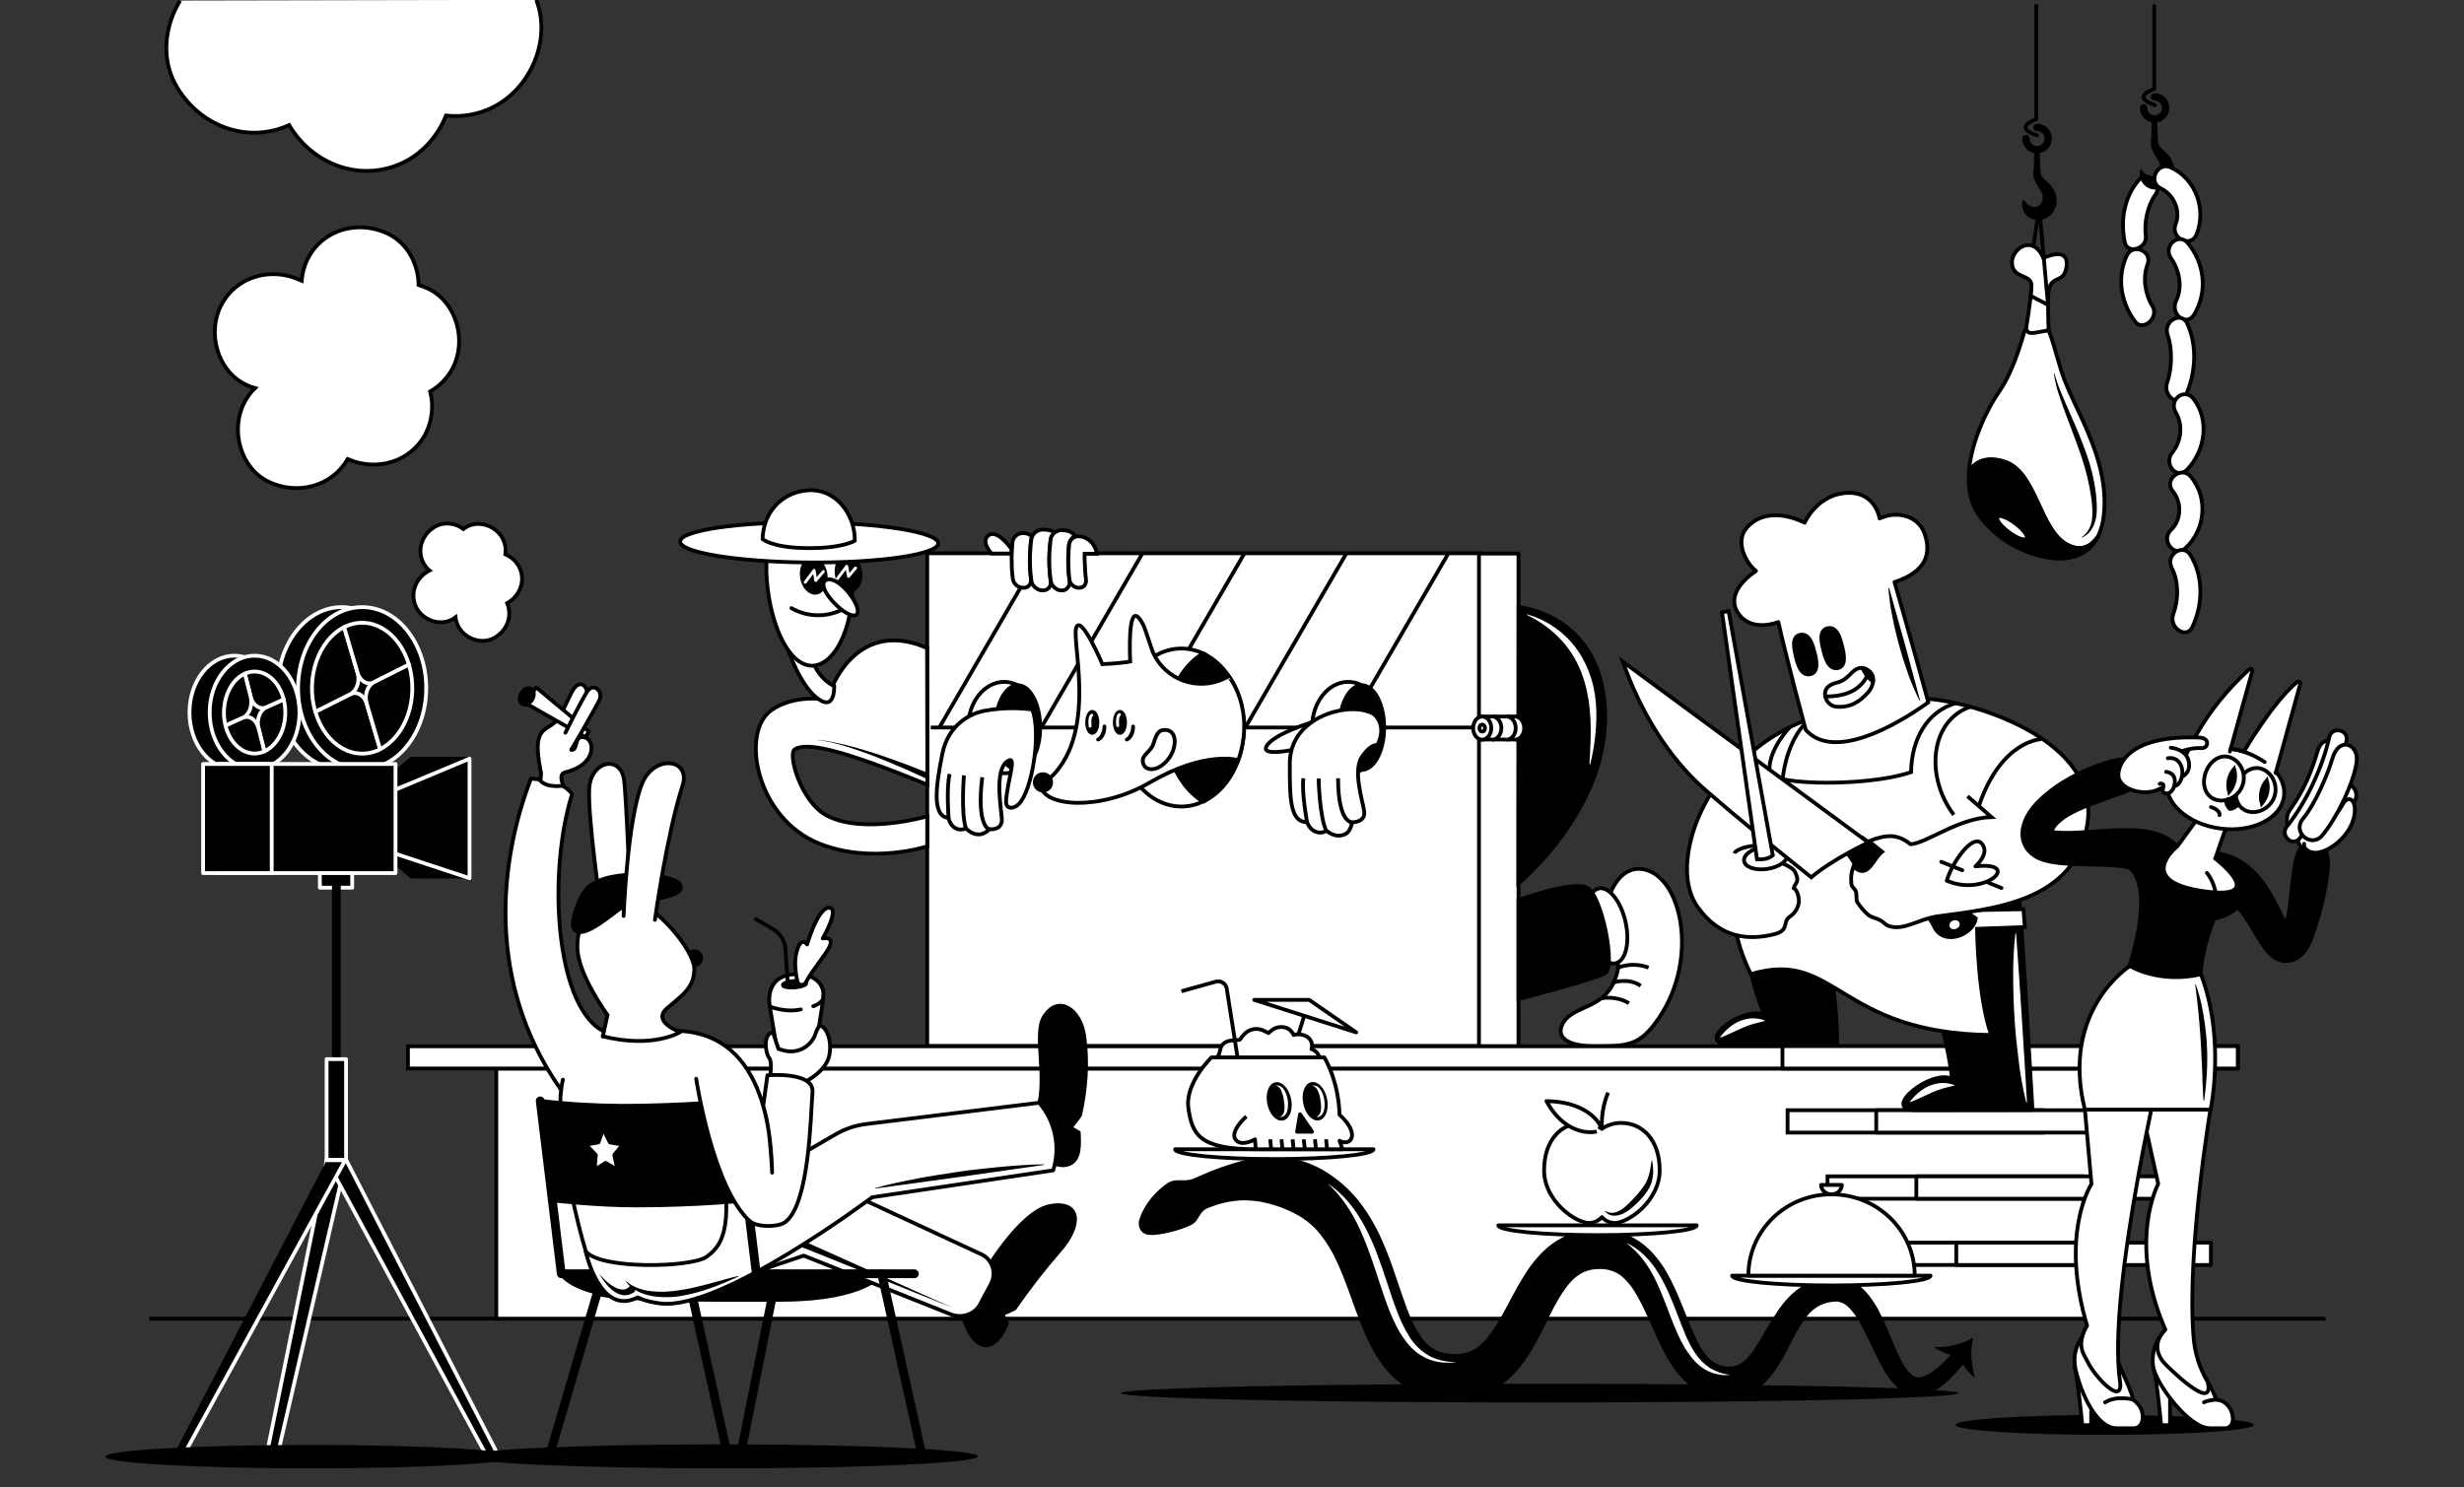 <?xml version="1.0" encoding="utf-8"?>
<!-- Generator: Adobe Illustrator 25.2.1, SVG Export Plug-In . SVG Version: 6.00 Build 0)  -->
<svg version="1.1" id="Layer_1" xmlns="http://www.w3.org/2000/svg" xmlns:xlink="http://www.w3.org/1999/xlink" x="0px" y="0px"
	 viewBox="0 0 1684 1016.5" style="enable-background:new 0 0 1684 1016.5;" xml:space="preserve">
<rect x="0" y="0" width="1684" height="1016.5" fill="#333333" stroke="none"/>
<style type="text/css">
	.st0{stroke:#000000;stroke-width:2.6;stroke-miterlimit:10;}
	.st1{fill:#FFFFFF;stroke:#000000;stroke-width:2.6;stroke-linecap:round;stroke-linejoin:round;}
	.st2{fill:#FFFFFF;stroke:#000000;stroke-width:2.6;stroke-miterlimit:10;}
	.st3{fill:none;stroke:#000000;stroke-width:2.6;stroke-miterlimit:10;}
	.st4{stroke:#000000;stroke-width:2.6;stroke-linecap:round;stroke-miterlimit:10;}
	.st5{fill:none;stroke:#FFFFFF;stroke-width:2;stroke-linecap:round;stroke-miterlimit:10;}
	.st6{fill:#FFFFFF;stroke:#000000;stroke-width:2.6;stroke-miterlimit:10;}
	.st7{stroke:#000000;stroke-width:2.603;stroke-linecap:round;stroke-linejoin:round;stroke-miterlimit:4.005;}
	.st8{stroke:#000000;stroke-width:2.6;stroke-linecap:round;stroke-linejoin:round;stroke-miterlimit:4;}
	.st9{fill:none;stroke:#FFFFFF;stroke-width:2;stroke-linecap:round;stroke-linejoin:round;}
	.st10{fill:#FFFFFF;stroke:#000000;stroke-width:2.6;stroke-linecap:round;stroke-linejoin:round;stroke-miterlimit:4;}
	.st11{fill:none;stroke:#000000;stroke-width:2.6;stroke-linecap:round;stroke-linejoin:round;}
	.st12{fill:#FFFFFF;}
	.st13{stroke:#000000;stroke-width:2.6;stroke-linecap:round;stroke-linejoin:round;}
	.st14{fill:#FFFFFF;stroke:#000000;stroke-width:2.6;stroke-miterlimit:10;}
	.st15{stroke:#000000;stroke-width:2.6;stroke-linecap:round;stroke-linejoin:round;stroke-miterlimit:4;}
	.st16{fill:#FFFFFF;stroke:#000000;stroke-width:2.6;stroke-linecap:round;stroke-miterlimit:10;}
	.st17{fill:none;stroke:#000000;stroke-width:2.6;stroke-linecap:round;stroke-miterlimit:10;}
	.st18{stroke:#FFFFFF;stroke-width:2.6;stroke-linecap:round;stroke-linejoin:round;}
	.st19{fill:none;stroke:#000000;stroke-width:6;stroke-linecap:round;stroke-linejoin:round;}
	.st20{fill:#387CDB;stroke:#000000;stroke-width:2.6;stroke-linecap:round;stroke-linejoin:round;}
	.st21{stroke:#000000;stroke-width:2.591;stroke-linecap:round;stroke-linejoin:round;stroke-miterlimit:3.986;}
	.st22{fill:none;stroke:#000000;stroke-width:6;stroke-linejoin:round;}
	.st23{fill:#FFFFFF;stroke:#000000;stroke-width:2.6;stroke-linejoin:round;}
	.st24{fill:none;stroke:#000000;stroke-width:2.6;stroke-linejoin:round;}
	.st25{stroke:#000000;stroke-width:2.6;stroke-linejoin:round;stroke-miterlimit:4;}
	.st26{stroke:#000000;stroke-width:2.6;stroke-linejoin:round;}
	.st27{fill:none;stroke:#000000;stroke-width:5;stroke-linecap:round;stroke-linejoin:round;}
	.st28{fill:#FFFFFF;stroke:#000000;stroke-width:2.6;stroke-linecap:round;stroke-linejoin:round;stroke-miterlimit:4;}
</style>
<g>
	<g>
		<g id="Layer_2_2_">
			<g id="Layer_1-2_1_">
				<g>
					<g>
						<g>
							<rect x="675.8" y="429.7" class="st0" width="284.6" height="136.2"/>
							<rect x="1006.8" y="378.4" class="st1" width="31" height="336.8"/>
							<rect x="633.7" y="378.2" class="st2" width="377.1" height="336.8"/>
							<line class="st3" x1="642" y1="497.3" x2="711" y2="378.4"/>
							<line class="st3" x1="711.7" y1="497.3" x2="780.7" y2="378.4"/>
							<line class="st3" x1="781.4" y1="497.3" x2="850.4" y2="378.4"/>
							<line class="st3" x1="851.1" y1="497.3" x2="920.1" y2="378.4"/>
							<line class="st3" x1="920.8" y1="497.3" x2="989.8" y2="378.4"/>
							<line class="st3" x1="636.1" y1="497.3" x2="1037.8" y2="497.3"/>
							<g>
								<path class="st2" d="M797.1,497.3c0-22.3,10.3-41.6,25.2-50.6c-4.6-2.2-9.7-3.4-14.9-3.4c-23.5,0-42.6,24.2-42.6,54
									s19.1,54,42.6,54c5.2,0,10.2-1.2,14.9-3.4C807.5,538.9,797.1,519.6,797.1,497.3z"/>
								<path class="st0" d="M850.1,497.3c0-23.2-11.5-42.9-27.7-50.6c-14.9,9-25.2,28.2-25.2,50.6c0,22.3,10.3,41.6,25.3,50.6
									C838.6,540.2,850.1,520.5,850.1,497.3z"/>
							</g>
							<g>
								<path class="st2" d="M915.4,497.3c0-13.1,6.3-24.3,15.3-28.9c-2.9-1.5-6.1-2.3-9.3-2.3c-13.6,0-24.7,14-24.7,31.3
									c0,17.3,11,31.2,24.7,31.2c3.3,0,6.5-0.8,9.3-2.3C921.7,521.6,915.4,510.4,915.4,497.3z"/>
								<ellipse class="st0" cx="930.7" cy="497.3" rx="15.3" ry="28.9"/>
							</g>
							<g>
								<path class="st2" d="M680.3,497.3c0-13.1,6.3-24.3,15.3-28.9c-2.9-1.5-6.1-2.3-9.3-2.3c-13.6,0-24.7,14-24.7,31.3
									c0,17.3,11,31.2,24.7,31.2c3.3,0,6.5-0.8,9.3-2.3C686.6,521.6,680.3,510.4,680.3,497.3z"/>
								<ellipse class="st0" cx="695.6" cy="497.3" rx="15.3" ry="28.9"/>
							</g>
							<g>
								<path class="st2" d="M696.3,549.6c-3.8,3.8-9,3.5-8.7-1.9c0.7-13.9,8.2-32.5,0.7-27.2c-8.9,6.3-4,32.3-3.6,39.4
									c0.4,8.1-8.6,6.9-8.6,6.9s-0.1,0.8-3.2,2.5c-2.8,1.6-7.7,2.1-12.9-3.2c-1.6,1.6-9.5,2.3-11.8-7c-11.2-1.1-8.8-20.6-4.2-43.7
									c4-20.1,19.2-27.9,29.3-29.6c10.6-1.9,21.5-2.2,32.2-0.8C711.7,501,705.5,540.5,696.3,549.6z"/>
								<path class="st2" d="M676.1,566.9c0,0-8.9-1.9-4.8-35.6"/>
								<path class="st2" d="M660.1,566.2c-3.4-10.7-1.3-36.2-1.3-36.2"/>
								<path class="st2" d="M648.3,559.3c0,0-1.6-20.6,0.7-30.2"/>
							</g>
							<rect x="1013" y="489.8" class="st2" width="24.5" height="15.7"/>
							<g>
								<path class="st2" d="M846.3,519.6c0,0-22.3-6.9-60.3,15.2c-34.5,20.1-73.3,16.5-74.7,2.1c40.8-27.4,21.3-95.9,24.1-107.3
									s18,24.4,18,24.4s12-0.5,19-1.8c-0.6-15.6-0.6-43.3,8.8-25.4c1.6,3,5.8,17.2,7.1,19.8c8.4,18,29.8,25.8,47.8,17.5
									c2.3-1.1,3.7-1.8,3.7-1.8S858.3,484.9,846.3,519.6z"/>
								<ellipse class="st0" cx="746.5" cy="493.8" rx="3.5" ry="7.2"/>
								<ellipse class="st0" cx="765.4" cy="493.8" rx="3.5" ry="7.2"/>
								<path class="st4" d="M754.8,496.6c0,7.4-4.3,8.9-4.3,8.9"/>
								<path class="st4" d="M774.4,496.6c0,7.4-4.3,8.9-4.3,8.9"/>
								<path class="st5" d="M746.2,488.9c0,0-1.9,0.7-1.2,7.5"/>
								<path class="st5" d="M765.1,488.5c0,0-1.9,0.7-1.2,7.5"/>
								<circle class="st0" cx="712.8" cy="534.8" r="5.6"/>
							</g>
							<path class="st0" d="M1037.9,415c0,0,56.9,4.8,59.1,71.7s-59.3,117.2-59.3,117.2L1037.9,415z"/>
							<path class="st2" d="M1099.5,652.9c0,0,11.8-0.4,3.4,18.6c-7.8,17.9-27.1,16-34.2,27.1c-5.7,8.8,0,16.5,20.7,16.5
								c23.1,0,31.3,0.1,44.5-19.4c27.8-41.1,15.1-97.9-11.5-101.6c-16.6-2.3-22.8,19.2-22.8,19.2l-9.3,2.8"/>
							
								<ellipse transform="matrix(0.976 -0.22 0.22 0.976 -112.219 256.387)" class="st6" cx="1097.7" cy="633.2" rx="12.8" ry="26.2"/>
							<path class="st0" d="M1037.8,615.3c0,0,37.2-13.8,47.1-8.3s19.4,53.7,12.2,58.1s-59.3,17.8-59.3,17.8L1037.8,615.3
								L1037.8,615.3z"/>
							<path class="st2" d="M794.6,499.1c10.3-1.7,10.5,12.1,3.3,20.5c-6.7,7.8-14,7.3-16,3.6c-3.2-6,3-8.3,5.6-12.9
								C789.3,506.9,789.9,499.9,794.6,499.1z"/>
							<path class="st2" d="M896.3,493.8c0,0-24.8,7.6-30.3,15.6c-5.5,8,16.6,3.3,16.6,3.3"/>
							<path class="st2" d="M941.3,509.4c0,0-4-1.5-10.5,7.9c-6.3,9.2,0.4,30,1.5,37c1.3,8-8.2,7.8-8.2,7.8s-0.9,5.6-3.9,7.6
								c-2.8,1.8-7.8,2.9-13.8-1.9c-1.5,1.8-9.7,3.2-13.1-5.8c-11.8,0-11.8-16.4-11.8-39.9s20-32.8,30.3-35.5
								c18.5-4.9,27.5,1.8,27.5,1.8C948.5,497.3,941.3,509.4,941.3,509.4z"/>
							<path class="st2" d="M924.1,562.1c0,0-9.6,0.9-9.6-30.1"/>
							<path class="st2" d="M906.4,567.9c-4.7-10.3-5.2-35.8-5.2-35.8"/>
							<path class="st2" d="M893.3,562.1c0,0-3.8-20.4-2.5-30.1"/>
							<path class="st2" d="M1035.5,489.8c3.4,0,6.2,3.5,6.2,7.9s-2.8,7.9-6.2,7.9"/>
							<path class="st2" d="M1029.7,489.8c3.4,0,6.2,3.5,6.2,7.9s-2.8,7.9-6.2,7.9"/>
							<path class="st2" d="M1019.9,489.8c3.4,0,6.2,3.5,6.2,7.9s-2.8,7.9-6.2,7.9"/>
							<g>
								<path class="st2" d="M563.3,478c0,0-21.1-3.4-36.4,7.7c-21,15.3-10,73.9,33.2,91c35.9,14.3,73.6,1.8,73.6,1.8V558
									c0,0-43.6,12.8-68.8-0.6c-17.6-9.4-26.9-42.3-21.6-45.3c8.1-4.7,30.4-0.5,90.5,24.3l-0.2-93.4
									c-47.3-20.8-64.9,26.8-64.9,26.8"/>
								<path class="st2" d="M533.2,428.2c0,0,9.5,35.2,23.7,47.7s13.2-6.9,13.2-6.9s-17.1-7.2-16.9-31.2"/>
								<path class="st2" d="M524.1,396.8c2.6,32.2,15.9,59.5,32,58.2s28.8-30.7,26.2-62.9s-16.3-40.7-32.5-39.4
									S521.5,364.7,524.1,396.8z"/>
								
									<ellipse transform="matrix(0.989 -0.15 0.15 0.989 -52.15 91.259)" class="st7" cx="579.7" cy="391.8" rx="8.1" ry="11.7"/>
								
									<ellipse transform="matrix(0.989 -0.149 0.149 0.989 -52.383 87.112)" class="st8" cx="556" cy="393.6" rx="8.1" ry="11.7"/>
								<polyline class="st9" points="550.3,398 556.4,389.9 557.5,396.8 562.7,390.7 								"/>
								<polyline class="st9" points="572.3,395.6 578.7,387.1 579.9,394 584.7,388.3 								"/>
								<path class="st2" d="M569.4,411.4c6.4,7,13.5,10.9,16,8.7s-0.7-9.8-7-16.8s-12-8.6-14.5-6.4
									C561.4,399.2,563,404.4,569.4,411.4z"/>
								
									<ellipse transform="matrix(7.155670e-03 -1 1 7.155670e-03 178.268 921.244)" class="st10" cx="553.1" cy="370.8" rx="13.7" ry="88.2"/>
								<path class="st1" d="M584.2,369.6c0,0-8.8,5.8-35.7,5c-21.1-0.6-27.3-6.1-27.3-6.1c0.3-17.4,12.2-31.3,29.5-33.2
									C571.4,332.9,584.5,352.2,584.2,369.6z"/>
								<path class="st11" d="M540.9,415.7c10.4,6,23.2,6.5,34.1,1.3"/>
							</g>
							<path class="st12" d="M1086.3,522.1c0.6-10.4,1.2-20.5,0.7-30.5l-0.3-3.7c0-0.6,0-1.2-0.1-1.8l-0.2-1.8l-0.4-3.7l-0.6-3.6
								c-0.8-4.8-1.9-9.5-3.5-14.1c-3-9.2-7.9-17.6-14.3-24.8c-6.8-7.4-14.9-13.4-23.9-17.7h-0.1c-0.1-0.1-0.2-0.2-0.1-0.3l0,0
								c0-0.1,0.2-0.2,0.3-0.1c15.1,4.3,28,14.1,36.3,27.4c2.7,4.4,4.9,9.1,6.6,14c0.4,1.2,0.9,2.5,1.2,3.7l1,3.8
								c0.3,1.2,0.5,2.5,0.7,3.8l0.4,1.9c0.1,0.6,0.2,1.3,0.2,1.9l0.5,3.8l0.2,3.9c0.2,2.6,0.1,5.2,0.1,7.7
								c-0.3,10.3-1.7,20.5-4.2,30.5c0,0.1-0.2,0.2-0.3,0.2C1086.5,522.4,1086.4,522.3,1086.3,522.1L1086.3,522.1z"/>
							<g>
								<path class="st2" d="M699.4,401.8L699.4,401.8c-1.1,0-2.3-0.3-3.3-0.8s-1.9-1.3-2.6-2.2c-0.7-0.9-1.1-2-1.3-3.1
									c-0.2-1.7-0.3-3.2-0.5-4.7s-0.2-2.8-0.2-4.1s-0.1-2.6-0.1-3.8s0-2.5,0-3.8s0.1-2.7,0.2-4.1s0.2-3,0.4-4.7
									c0.1-1.1,0.6-2.2,1.2-3.1c0.7-0.9,1.6-1.7,2.6-2.2s2.1-0.8,3.3-0.8l0,0c2.3-0.1,4.5,0.7,6.2,2.3c-0.4,1.3-0.6,2.6-0.8,3.9
									c-0.2,1.7-0.3,3.2-0.4,4.7s-0.2,2.8-0.2,4.1s-0.1,2.6-0.1,3.8s0,2.5,0.1,3.8s0.1,2.7,0.2,4.1s0.2,3,0.5,4.7
									c0.2,1.6-0.2,3.2-1.2,4.4C702.5,401.2,701,401.9,699.4,401.8z"/>
								<path class="st2" d="M712.6,403.6L712.6,403.6c-1.2,0-2.4-0.3-3.5-0.9s-2-1.4-2.8-2.3c-0.7-1-1.2-2.1-1.4-3.3
									c-0.2-1.9-0.4-3.7-0.6-5.3s-0.2-3.2-0.3-4.7s-0.1-2.9-0.1-4.3s0-2.9,0.1-4.3s0.2-3,0.3-4.7s0.3-3.4,0.6-5.3
									c0.2-1.2,0.7-2.3,1.4-3.3s1.7-1.8,2.8-2.3c1.1-0.6,2.3-0.9,3.5-0.9l0,0c4.6,0,7.4,1.1,8.4,2.3c0,0-2.7,2.5-2.9,4.3
									s-0.4,3.6-0.6,5.3s-0.2,3.2-0.3,4.7s-0.1,2.9-0.1,4.3s0,2.9,0.1,4.3s0.2,3,0.3,4.7s0.3,3.4,0.6,5.3c0.3,1.6-0.2,3.3-1.2,4.6
									C715.8,403,714.2,403.7,712.6,403.6z"/>
								<path class="st2" d="M725.6,403.6L725.6,403.6c-1.2,0-2.4-0.3-3.4-0.9c-1.1-0.6-2-1.4-2.7-2.3c-0.7-1-1.2-2.1-1.4-3.3
									c-0.2-1.9-0.4-3.6-0.6-5.2s-0.2-3.1-0.3-4.6s-0.1-2.9-0.1-4.3s0-2.8,0.1-4.3s0.1-3,0.3-4.6s0.3-3.3,0.5-5.2
									c0.2-1.2,0.6-2.3,1.3-3.3s1.7-1.7,2.7-2.3c1.1-0.6,2.2-0.9,3.4-0.9l0,0c6.7,0,8.2,2.7,9.2,3.9c-2.6,1.7-4.1,4.6-4.2,7.7
									c0,1.6-0.2,3.1-0.3,4.6s-0.1,2.9-0.1,4.3s0,2.8,0.1,4.3s0.2,3,0.3,4.6s0.3,3.3,0.6,5.2c0.3,1.6-0.2,3.3-1.2,4.6
									C728.8,403,727.3,403.7,725.6,403.6z"/>
								<path class="st2" d="M737.3,401.8L737.3,401.8c-1.5,0-3-0.6-4.2-1.6s-2-2.4-2.2-3.9c-0.2-1.9-0.4-3.7-0.5-5.3
									s-0.2-3.1-0.2-4.6s-0.1-2.9,0-4.4s0-3,0.1-4.6s0.2-3.4,0.4-5.3c0.2-1.5,0.9-2.9,2.1-3.9c1.1-1,2.6-1.6,4.2-1.6l0,0
									c6.2,0,11.7,5.2,12.6,11.9h-8.4c-0.1,1.6,0.4,11,0.5,12.6s0.3,3.4,0.5,5.3c0.2,1.4-0.2,2.8-1.1,3.9
									C740.1,401.3,738.8,401.9,737.3,401.8z"/>
							</g>
							<path class="st2" d="M691.3,375.3c0,0-9.9-14.5-16.1-9c-4.9,4.4,2.5,12.1,2.5,12.1h13.5L691.3,375.3L691.3,375.3z"/>
							<ellipse class="st2" cx="1013" cy="497.7" rx="6.2" ry="7.9"/>
							<ellipse class="st2" cx="1013" cy="497.7" rx="1.9" ry="2.4"/>
							<path class="st2" d="M1094.5,682.4c0,0,9.9-2.1,18.8,3.4"/>
							<path class="st2" d="M1102.9,671.5c0,0,10.7-3.3,18.4,2.4"/>
							<path class="st2" d="M1105.9,661.4c6.7-2.5,14.1-2.5,20.8,0"/>
							<path d="M557.7,505.8c3.4,0.1,6.7,0.5,10,1.2c1.6,0.3,3.3,0.6,4.9,1s3.3,0.7,4.9,1.1c6.5,1.6,12.9,3.5,19.3,5.5
								c3.2,1,6.4,2.1,9.5,3.2s6.3,2.2,9.5,3.4s6.3,2.3,9.4,3.6l9.3,3.7l-1.6,3.7l-9.1-4.2c-3-1.4-6.1-2.7-9.2-4s-6.2-2.6-9.2-3.9
								s-6.2-2.5-9.3-3.7c-6.2-2.4-12.5-4.5-18.9-6.5c-1.6-0.5-3.2-1-4.8-1.4s-3.2-0.8-4.9-1.2C564.3,506.6,561,506.1,557.7,505.8z"
								/>
						</g>
						<line class="st3" x1="102" y1="901.4" x2="1589.5" y2="901.4"/>
						<g>
							<rect x="339.2" y="730.4" class="st2" width="1099.2" height="171"/>
							<g>
								<rect x="1221.7" y="758.9" class="st2" width="174" height="15.3"/>
								<rect x="1249" y="804.1" class="st2" width="174" height="15.3"/>
								<rect x="1276.4" y="849.4" class="st2" width="174" height="15.3"/>
							</g>
							<g>
								<rect x="1282.3" y="758.9" class="st1" width="174" height="15.3"/>
								<rect x="1309.7" y="804.1" class="st1" width="174" height="15.3"/>
								<rect x="1337" y="849.4" class="st1" width="174" height="15.3"/>
							</g>
							<g>
								<rect x="278.8" y="715.2" class="st2" width="1250.7" height="15.2"/>
								<rect x="1218.2" y="715.1" class="st1" width="311.2" height="15.3"/>
							</g>
						</g>
						<g>
							<polygon class="st12" points="1184.8,618.2 1156.3,590.1 1170.6,547.4 1223.6,504.5 1374.9,539.1 1369.3,602.8 							"/>
							<path class="st13" d="M1377.1,579.7c5.3,55.6,8.6,123.3,12,179l-80.3,0.1c-23.6-0.3,11.4-28.4,25.3-21.3
								c-3.3-31.6-18.3-71.6-21.3-103.3c-14.5,0-64.4-5-63.3,9.5c2,26.9,6.3,42.8,6.1,71l-70.1,0.1c-31.6,0,6.1-28,20.3-21
								c-10.9-27.8-9.5-36.1-9.5-36.1"/>
							<path class="st2" d="M1346.4,587c4,11.9,4,35.1,4,35.1l32.5-0.6l1,12.2l-32.7,1.2c0,0,0.4,46.6,9.7,72.6
								c-105.4-1.2-105.8-59.2-164.3-41.6c-15.3-30.7-21-74.3,16.5-77.7"/>
							<path class="st0" d="M1263,583.8c1.9,2.8,3.6,4.9,5.6,8.1c15.9,10,46.5,26.3,53,41s27.4,5.8,28.7-5.1
								c-32.6-23.4-56-39.1-78.2-55.7C1276,575.1,1266,579.9,1263,583.8z"/>
							<path class="st2" d="M1191.8,518.5c-27.3,16.7-51.3,73.6-31.6,101.4c15.6,22,35.5,22.8,52,18.8c11-2.7,5.9-8,10.6-11.8
								c3.5-2.2,6-5.9,6.6-10c0.3-2.9-0.7-8.1-3.5-9.9c1.7-4.7,4.1-3.9,0.9-11c-1.6-3.6-14.9-9.7-21.1-7.3c-1-4,1.9-4,0.1-8.5
								s-18.9-0.9-20.4,3.1"/>
							<path class="st2" d="M1344.7,544.3l16.3,14.2c-22.6,0.7-44.1,17.8-55.2,18.6c-9-7.1-16.3-6.9-28.5-2.1c0,0,5.2,4.1,9,7.2
								c-6.4,5-9.7,19.5-19.6,10.1c-1.4,3.8-1.9,7.8-1.4,11.8c0.2,2.5,2.4,3.2,3.1,5.3s0,5.8,1,7.3c2,3.2,4.5,6,7.2,8.5
								c2,1.8,5.5,2.3,8.4,3.8c2.1,1.1,3.4,3.2,6.2,4.1c10.2,3.2,20.1-4.9,32.9-6.7c36.7-5.1,95.6-9.5,102.7-64.5
								c8-61.6-94.4-86.8-117-84.1c-56.5,6.8-84.7,11.2-117.8,40.8"/>
							
								<ellipse transform="matrix(0.989 -0.147 0.147 0.989 -73.049 183.515)" class="st14" cx="1206.8" cy="586.7" rx="14.9" ry="7.7"/>
							<path class="st2" d="M1237.9,599.7c14.7-12.5,39-23.8,39-23.8l-167.8-123.6c11.8,33.2,30.4,65,56.4,87.7
								C1189.8,561.1,1211.5,578.5,1237.9,599.7z"/>
							<path class="st2" d="M1211.6,584.6l-30.2-166.9l-4.5,0.9l23.9,168.8C1205.2,587.7,1209.4,586.8,1211.6,584.6z"/>
							<path class="st1" d="M1317.9,480.1c-7.5-27.8-23.1-82.2-23.1-82.2c15.8-5.2,26.8-14.7,20.7-32.7
								c-4.3-12.8-18.9-16.3-30.9-10.8c-2.1-10.3-9.6-17.5-20.6-17.5c-21.8,0-30.6,20.4-30.6,20.4c-17.8-8.5-32.8-5.9-40.6,4.8
								c-6.2,8.4-0.3,22.1,7.3,28.2c-12.9,8.8-19.3,19.9-11.3,30.1c9.4,11.9,26.6,4.8,26.6,4.8c5.2,23.7,18.7,73.7,18.7,73.7
								C1253,520,1294.4,496.9,1317.9,480.1z"/>
							<path class="st3" d="M1346.7,483.1c-27.3,9.2-31.4,47.3-11.4,73.9"/>
							<path class="st2" d="M1337.1,480.5c-20.2,5.7-30.7,25-31,47.3c-22.3,7.8-68,9.1-87.8,4.8"/>
							<path class="st2" d="M1232.5,495.9c-5.7,6.5-12,18.4-14.2,36.7"/>
							<path class="st13" d="M1240.2,446.2c1.2,4.7,3.2,13.5-3.2,14.7s-8.6-7.7-9.7-12.4s-3.2-13.5,3.2-14.6
								S1239,441.5,1240.2,446.2z"/>
							<path class="st13" d="M1259,441.9c1.2,4.7,3.2,13.8-3.2,14.8s-8.5-7.8-9.7-12.5s-3.3-13.6,3.2-14.8S1257.8,437.2,1259,441.9z
								"/>
							<path class="st1" d="M1276.7,473.3c1.1-1.2,2-2.7,2.6-4.2c1.7-4.3,1.4-8.2-2.6-11c-4.4-3.1-8.3-1.3-11.8,2.4
								c-2.5,2.7-5.1,5-9.4,6.1c-3.5,0.9-7.8,2.6-8.2,7.1s3.1,8.8,7.2,9.3C1264.2,484.1,1271,479.8,1276.7,473.3z"/>
							<path class="st1" d="M1247.6,476.1c13.5,0,24.7-3.9,29.9-17c-1.6-0.8-3.2-1.7-4.8-2.5c1.1,1.8,2.2,3.6,3.2,5.5l4.2,3.8
								c-0.5-1.8-1-3.7-1.5-5.5"/>
							<path class="st2" d="M1395,505.3c0,0-27.2,0.5-42.6,45.7"/>
							<path class="st3" d="M1223.6,496.7c0,0-14.3,14.4-14.3,29.3"/>
							<g>
								<path class="st1" d="M1350.1,592.2c0,0,10.4-8.9,4.2-15.7s-20.2,13.1-23.8,25.5C1357,613.5,1382.6,588.6,1350.1,592.2z"/>
								<line class="st11" x1="1341.1" y1="594.9" x2="1326.7" y2="589.1"/>
								<line class="st11" x1="1358" y1="603" x2="1367.9" y2="607"/>
							</g>
							<path class="st12" d="M1205.8,698c-3.2,0.8-5.8,1.4-8.2,2.1c-2.3,0.7-4.5,1.5-6.7,2.5c-2.2,0.9-4.4,2-6.8,3.1s-4.9,2.3-8,3.5
								h-0.1c-0.1,0-0.3,0-0.3-0.1l0,0c0-0.1,0-0.1,0-0.2c1.7-2.4,3.7-4.5,5.9-6.3c2.2-1.9,4.7-3.4,7.4-4.6c2.7-1.1,5.6-1.8,8.5-1.9
								c2.9-0.1,5.8,0.4,8.5,1.4c0.1,0,0.2,0.2,0.1,0.3l0,0c0,0.1-0.1,0.1-0.2,0.2H1205.8z"/>
							<path class="st12" d="M1335.5,742.1c-3.2,0.8-5.8,1.4-8.2,2.1s-4.5,1.5-6.7,2.5s-4.4,2-6.8,3.1s-4.9,2.3-8,3.5l-0.1,0.1
								c-0.1,0-0.3,0-0.3-0.1s0-0.1,0-0.2c1.7-2.4,3.7-4.5,5.9-6.3c2.2-1.9,4.7-3.4,7.4-4.6c2.7-1.1,5.6-1.8,8.5-1.9
								c2.9-0.1,5.8,0.4,8.5,1.4c0.1,0,0.2,0.2,0.1,0.3l0,0c0,0.1-0.1,0.1-0.2,0.2L1335.5,742.1z"/>
							<path class="st12" d="M1384.7,753.2c-2.3-9.4-4-18.9-5.1-28.5c-1.2-9.5-2.2-19.1-2.8-28.7s-0.9-19.2-0.9-28.8
								c-0.1-9.7,0.4-19.4,1.5-29l0,0c0-0.1,0.1-0.2,0.3-0.2l0,0c0.1,0,0.2,0.1,0.2,0.2l1,14.4l1,14.4l1.9,28.8l1.8,28.8l0.9,14.4
								l0.8,14.4c0,0.1-0.1,0.3-0.2,0.3l0,0C1384.9,753.4,1384.8,753.3,1384.7,753.2L1384.7,753.2z"/>
							
								<ellipse transform="matrix(0.93 -0.368 0.368 0.93 -138.683 536.291)" class="st6" cx="1335.6" cy="631.5" rx="4.9" ry="4.3"/>
							<path d="M1291.1,401.9l10.8,38.5l10.4,38.5l-0.4,0.1c-3-6-5.7-12.3-7.9-18.6c-1.2-3.1-2.1-6.3-3.2-9.5s-1.9-6.4-2.8-9.6
								s-1.7-6.4-2.5-9.7s-1.5-6.5-2.1-9.8c-1.4-6.6-2.3-13.2-2.8-19.9H1291.1z"/>
						</g>
					</g>
					<g>
						<g>
							<path class="st1" d="M1596,538.4c0,0,9.2-6.4,13.5,1.6s-7.6,16.3-12.9,16.9"/>
							<ellipse cx="1438.5" cy="974" rx="102" ry="6.8"/>
							<path class="st1" d="M1417.8,934.2c2.6,10.4,5.3,40,5.3,40h6.1V965"/>
							<path class="st13" d="M1480.1,685.8c-0.9,0-1.9-0.1-2.8-0.2c-14-1.5-26.2-11.5-22-25c13.3-42.9,7.9-62.9-0.5-67.8l64,23
								l0.1-0.1c-7.9,15-13,31.3-14.9,48.2C1502.6,676.9,1492.9,685.8,1480.1,685.8z"/>
							<path d="M1465.2,534c-0.7,0.8-1.4,1.6-2.2,2.3c-0.8,0.7-1.5,1.3-2.4,1.9c-1.6,1.1-3.2,2.1-4.9,2.9c-1.6,0.8-3.3,1.5-5.1,2.1
								l-5.1,1.8c-3.4,1.2-6.8,2.4-10.2,3.7s-6.7,2.5-9.9,3.8c-3.2,1.3-6.3,2.7-9.3,4.3c-2.8,1.5-5.4,3.2-7.8,5.3
								c-2,1.6-3.6,3.6-4.7,5.8l-0.3,0.7l-0.2,0.6c-0.1,0.3-0.1,0.6-0.2,0.9c0,0.1,0.1,0,0-0.4c-0.1-0.6-0.3-1.1-0.6-1.6
								c-0.2-0.4-0.5-0.7-0.8-1c-0.1-0.1,0,0,0.3,0c1,0.3,2,0.5,3.1,0.6c3.2,0.3,6.5,0.4,9.7,0.3c3.5-0.1,7.2-0.3,11-0.5l11.6-0.8
								c7.9-0.4,16.1-1,25.4-0.2c5.3,0.4,10.5,1.6,15.4,3.6c3.2,1.3,6.2,3.2,8.9,5.5c3.1,2.7,5.7,6,7.5,9.7
								c3.3,8.3-0.7,17.8-9.1,21.1c-8.1,3.2-17.2-0.5-20.8-8.4c0.3,0.2,0.7,0.5,0.9,0.4s0-0.5-0.6-0.9c-2-1.3-4.3-2.2-6.6-2.7
								c-3.2-0.7-6.5-1.3-9.7-1.6c-3.5-0.4-7.1-0.6-10.8-0.7l-11.4-0.3c-3.9-0.1-7.9-0.1-12-0.4c-4.4-0.2-8.9-0.7-13.2-1.5
								c-2.7-0.5-5.4-1.3-8-2.4c-1.7-0.7-3.3-1.7-4.7-2.8c-1.9-1.4-3.5-3.1-4.7-5.1c-1.3-2.1-2.2-4.5-2.6-7c-0.3-2-0.3-4.1,0-6.2
								c0.3-1.6,0.7-3.2,1.2-4.7c0.2-0.7,0.5-1.4,0.8-2.1s0.6-1.3,0.9-2c2.4-4.6,5.6-8.7,9.4-12.2c3.3-3.1,6.8-6,10.5-8.6
								c3.5-2.5,7.1-4.7,10.9-6.8c7.2-4,14.8-7.2,22.6-9.7c1.9-0.6,3.9-1.2,5.8-1.7c1.9-0.6,3.9-1,5.9-1.2c2.1-0.2,4.1-0.3,6.2-0.1
								c1.1,0.1,2.2,0.2,3.2,0.5c1.2,0.2,2.3,0.5,3.4,1c4.5,1.6,6.9,6.5,5.4,11.1c-0.3,0.8-0.7,1.6-1.2,2.4L1465.2,534z"/>
							<path d="M1588.8,577.5c1.1,1.6,1.9,3.4,2.5,5.2c0.5,1.7,0.8,3.4,1,5.1c0.2,1.7,0.2,3.3,0,5c-0.1,1.7-0.3,3.3-0.5,5
								c-0.8,6.6-2,13.2-3.6,19.7c-1.6,6.6-3.5,13.1-5.8,20c-0.6,1.8-1.2,3.5-2,5.4c-0.9,2.2-1.9,4.3-3.2,6.3l-0.6,0.9l-0.6,0.8
								c-0.4,0.5-0.9,1.1-1.4,1.7c-0.6,0.6-1.2,1.2-1.9,1.8c-0.8,0.7-1.7,1.3-2.7,1.9c-1.2,0.7-2.5,1.2-3.9,1.5
								c-1.6,0.4-3.2,0.5-4.8,0.4c-1.5-0.1-3-0.5-4.3-1c-1.1-0.4-2.2-1-3.2-1.6c-1.4-0.9-2.7-2-3.8-3.2c-0.9-0.9-1.7-1.8-2.4-2.8
								c-1.4-1.8-2.4-3.4-3.4-4.9c-2-3.1-3.7-5.9-5.3-8.7s-3.2-5.3-4.9-7.8c-1.6-2.3-3.3-4.6-5.1-6.8c-3.5-4.1-7.3-7-10.5-8.2
								c-1.4-0.5-3-0.7-4.5-0.6c-1.6,0.1-3.1,0.5-4.6,1.2c-8.4,3.5-18.1-0.5-21.6-8.9s0.5-18.1,8.9-21.6l0,0c1.5-0.6,3-1,4.6-1.2
								l2.2-0.2c4.9-0.5,9.9-0.3,14.7,0.6c4.9,1,9.6,2.8,13.8,5.4c3.8,2.4,7.3,5.2,10.4,8.5c2.7,2.9,5.2,6.1,7.4,9.4
								c2,3.1,3.9,6.2,5.6,9.5c1.7,3.1,3.2,6.2,4.6,9.1s2.8,5.8,4.1,8.3c0.7,1.2,1.3,2.4,1.9,3.2c0.3,0.4,0.5,0.8,0.7,1
								s0.2,0.2-0.2,0c-0.9-0.5-1.9-0.9-3-0.9c-0.8-0.1-1.6,0-2.4,0.2c-0.6,0.1-1.1,0.4-1.6,0.7c-0.2,0.1-0.5,0.3-0.7,0.5
								c-0.1,0.1-0.1,0.2-0.1,0.1l0.2-0.2l0.2-0.2V637c0.5-0.7,0.9-1.5,1.2-2.4c0.5-1.2,0.9-2.5,1.2-3.7c0.8-2.8,1.4-5.7,1.8-8.6
								c0.5-3,0.8-6.1,1.2-9.2c0.6-6.2,1.3-12.5,2.2-18.7c0.2-1.6,0.5-3.1,0.8-4.7c0.2-1.6,0.6-3.1,1.1-4.7c0.5-1.6,1.2-3.1,2-4.6
								c0.9-1.6,2.1-3.1,3.4-4.4l0.4-0.4c3.9-3.6,10-3.4,13.6,0.6l0,0C1588.2,576.8,1588.5,577.1,1588.8,577.5z"/>
							<path class="st2" d="M1573.3,580.2c-3.7-5.8-6.2-12.2-7.6-18.9c-2.2-11.2,9-19,10-14s10.1,28.2,10.1,28.2L1573.3,580.2z"/>
							<path class="st1" d="M1471.7,934.2c2.6,10.4,5.3,40,5.3,40h6.1v-18.8"/>
							<path class="st1" d="M1475.6,914.6c-3.6,5.9-5.1,12.8-4,19.7c1.8,11.3,24.2,42,38.7,42h10.5c2,0,3.8-1.3,4.6-3.1
								c2.3-5.4-1.7-15.9-10.7-16.4c-5.3-14.5-13.2-22.5-17.9-32.6"/>
							<path class="st1" d="M1453.7,713l21.3,96.3c0,0-21.3,39.6,4.9,99.6c-12.4,12.6,0.2,23.8,0.2,23.8s33.8,34.4,28.8,12.1
								c-5.7-9.7-9.1-20.5-9.8-31.7c-4.5-58.7,11.6-154.7,11.6-154.7L1453.7,713z"/>
							<path class="st1" d="M1422.6,914.6c-4,5.7-5.6,12.8-4.4,19.7c2,11.3,12.5,42,28.5,42h11.6c2.2,0,4.1-1.2,5.1-3.1
								c2.6-5.4,0.4-12.3-5.5-16.4c-2.8-11.3-10.8-23.3-12-32.6"/>
							<path class="st1" d="M1424.9,758.5l4.5,50.9c0,0-22,32.8-3,96.8c-8.2,13.8-1.5,20.5,0.2,24.3c5,10.9,24.8,31.3,22.3,13.8
								c-9.2-63.1,31.5-231.3,31.5-231.3L1424.9,758.5z"/>
							<path class="st2" d="M1455.7,660.3c0,0-47.8,30.2-30.8,98.2h85.9c0,0,10.4-48.3-6.6-92.5
								C1475.1,672.6,1455.7,660.3,1455.7,660.3z"/>
							<path class="st1" d="M1457.9,956.7c0,0-11.2-3.1-19.2,1.9"/>
							
								<ellipse transform="matrix(0.2 -0.98 0.98 0.2 606.717 1950.851)" class="st15" cx="1498.2" cy="603.8" rx="24.9" ry="37.1"/>
							<path class="st2" d="M1488.2,578.4l22.6-31l15.3,4.3l-12.1,35.2c0,0,37.8,28.8-7.9,22.3
								C1457.9,602.4,1488.2,578.4,1488.2,578.4z"/>
							
								<ellipse transform="matrix(0.133 -0.991 0.991 0.133 784.459 1974.9)" class="st2" cx="1521.2" cy="539" rx="27.5" ry="40.4"/>
							<path class="st2" d="M1554.3,544.9c-2.9,7.9-11.8,12-18.7,9.5s-9.3-10.7-6.4-18.6s10-12.7,16.9-10.1S1557.2,537,1554.3,544.9
								z"/>
							<path class="st2" d="M1532.6,537c-2.9,8-11.8,12-18.7,9.5s-9.3-10.7-6.4-18.6s10-12.7,16.9-10.1S1535.5,529,1532.6,537z"/>
							<path class="st16" d="M1514,608.9c0,0-1.5-7.2-5.7-12.2"/>
							<path class="st16" d="M1533.6,513.7c0,0,19.3-33.2,36.2-47.4c1.1-0.9,2.7-0.3,2.3,1.1l-16.8,61"/>
							<path class="st16" d="M1492.6,518.4c3.8-5,11.7-30.6,44.4-60.7c1.1-1,2.7-0.3,2.3,1.1l-15.3,54.9"/>
							<path class="st1" d="M1483.5,534.6c-2.9,2.4-6.2,4.3-9.7,5.6c-10,3.9-25.4-1-26-9.8c-0.5-7.5,6.7-28.2,55.7-26.2
								c7.1,0.3,5.9,7.7,0.7,7.2c-6.8-0.6-15.1,2.8-15.1,2.8"/>
							<path class="st1" d="M1483.6,511.1c0,0,10.7,0.8,12.3,9.5c1.7,8.8-5.9,10.9-5.9,10.9"/>
							<path class="st1" d="M1479.6,533c0,0,6.1,8.5,10.2,1.5s0.7-17.7-8.2-16.2"/>
							<path class="st1" d="M1480.4,527.6c0,0,7.3,0.3,5.8,8.6c-1.6,8.6-9.3,6.8-8,3.2c1.7-4.9-2.2-3.6-2.2-3.6"/>
							<path class="st13" d="M1529.4,549.9c-0.5,1.5-4.5,3.3-5.3,3.1s-3.1-4.1-2.6-5.6s2.4-1.4,4.6-0.7S1529.8,548.4,1529.4,549.9z"
								/>
							<path class="st11" d="M1511.1,551.7c3.8,1.1,6.3,3.6,5.8,5.5"/>
							<path class="st1" d="M1580.6,569c7.1-5.4,13.4-6.7,20.6-19.3c3.5-6.1,8.2-3.6,8.2,3.9c0,14.3-14.6,27.6-25.3,29.2
								c-4.4,0.6-9.8-1.6-9.4-6"/>
							<path class="st4" d="M1527.2,533.9c-0.6,2.7-1.9,5.3-3.7,7.5c-1.5-5.5-0.3-11.5,3.4-15.9
								C1527.7,528.2,1527.8,531.1,1527.2,533.9z"/>
							<path class="st4" d="M1549.5,541.8c-0.6,2.8-1.9,5.3-3.7,7.5c-1.5-5.5-0.3-11.5,3.4-15.9C1550,536.1,1550.1,539,1549.5,541.8
								z"/>
							<path class="st17" d="M1524.8,511.9c7.4,1,14.2,3.3,23,9"/>
							<path class="st2" d="M1565.5,552.9c8.9-12.2,14.6-26.1,18.4-39.4c3.9-13.5,18.4-6.2,15.7,5.7c-3.3,14.5-13.4,36.2-23.7,46.4
								C1567.4,573.9,1558.5,562.5,1565.5,552.9z"/>
							<path class="st1" d="M1563,564.9c13-16.1,24.6-41,28.9-60.9c1.7-7.8,13.5-5.3,11.8,2.4c-4.6,21-18.3,49.6-31.9,66.6
								C1566.7,579.2,1558,571.1,1563,564.9z"/>
							<path class="st2" d="M1574,559.6c7.5-8.8,16.7-29.5,20-40.9c4.6-16.1,18.3-9.9,16.6,2.2c-2,14.8-14.1,39.1-23.5,50.2
								C1579.3,580.1,1566.3,568.6,1574,559.6z"/>
							<path class="st1" d="M1514.7,956.7c-6.4,0.5-8.4,1.9-8.4,1.9"/>
							<path d="M1500.7,672.9c2.2,6.3,3.9,12.8,5,19.5c1.2,6.6,2,13.3,2.5,20c0.1,1.7,0.1,3.3,0.2,5l0.1,2.5v7.5l-0.2,5l-0.1,2.5
								c-0.1,0.8-0.1,1.7-0.2,2.5l-0.4,5c-0.3,3.3-0.8,6.7-1.2,10h-0.4c-0.4-3.4-0.4-6.8-0.6-10.1l-0.2-5c0-0.8,0-1.7,0-2.5
								l-0.1-2.5c-0.1-1.7-0.2-3.3-0.2-5l-0.3-4.9c-0.1-0.8,0-1.6-0.1-2.5l-0.1-2.5l-0.3-4.9l-0.3-4.9c-0.1-1.6-0.3-3.3-0.4-4.9
								s-0.2-3.3-0.4-4.9l-0.4-4.9c-0.7-6.6-1.4-13.1-2.3-19.9L1500.7,672.9z"/>
						</g>
						<g>
							<g>
								<ellipse class="st18" cx="160.2" cy="487" rx="30.7" ry="38.8"/>
								<ellipse class="st18" cx="233.6" cy="470.4" rx="43.8" ry="55.4"/>
								<ellipse class="st18" cx="174" cy="487" rx="30.7" ry="38.8"/>
								<ellipse class="st18" cx="247.5" cy="470.4" rx="43.8" ry="55.4"/>
								<g>
									<path class="st18" d="M193.9,478.1c3.7,14.7-2.2,30.5-13.2,35.5l-4-15.7c-1.5-6,0.9-12.5,5.4-14.5L193.9,478.1z"/>
									<path class="st18" d="M167.3,460.5c11-4.9,22.9,2.9,26.6,17.6l-11.8,5.3c-4.5,2-9.3-1.2-10.8-7.2L167.3,460.5z"/>
									<path class="st18" d="M167.3,460.5l4,15.7c1.5,6-0.9,12.5-5.4,14.5l-11.8,5.3C150.5,481.3,156.4,465.4,167.3,460.5z"/>
									<path class="st18" d="M180.7,513.6c-11,5-22.9-2.9-26.6-17.6l11.8-5.3c4.5-2,9.3,1.2,10.8,7.2L180.7,513.6z"/>
								</g>
								<g>
									<path class="st18" d="M215.5,486.5c6.8,23,26.6,34.5,44.3,25.7l-9.2-31.2c-1.7-5.8-6.7-8.7-11.1-6.5L215.5,486.5z"/>
									<path class="st18" d="M235.2,428.7c-17.7,8.9-26.5,34.8-19.7,57.8l23.9-12c4.4-2.2,6.7-8.8,5-14.5L235.2,428.7z"/>
									<path class="st18" d="M235.2,428.7l9.2,31.2c1.7,5.8,6.7,8.7,11.2,6.5l23.9-12C272.7,431.3,252.8,419.8,235.2,428.7z"/>
									<path class="st18" d="M259.8,512.1c17.7-8.9,26.5-34.7,19.7-57.8l-23.9,12c-4.4,2.2-6.7,8.8-5,14.5L259.8,512.1z"/>
								</g>
							</g>
							<g>
								<polygon class="st13" points="253.1,542.4 281.3,518.6 319.5,518.6 								"/>
								<polygon class="st13" points="253.1,575.6 281.3,599.2 319.5,599.2 								"/>
								<g>
									<rect x="223.2" y="724" class="st18" width="13.3" height="69"/>
									<path class="st18" d="M223.3,793.1h13.2l-45.4,195.4c-0.3,1.3-2.6,2.2-3.9,2.2l0,0c-1.8,0-4-1.1-3.6-2.9L223.3,793.1z"/>
									<path class="st18" d="M236.7,793.1h-13.5l108.3,200.1c1.2,1.4,2.9,2.3,4.6,2.7l0,0c1.7,0,3-1.3,3.1-2.9
										c0-0.5-0.1-1-0.4-1.5L236.7,793.1z"/>
									<path class="st18" d="M223.2,793.1h12.7L125.7,994.3c-0.5,1-1.6,1.6-2.7,1.6l0,0c-1.7,0-3-1.3-3.1-2.9c0-0.5,0.1-1,0.4-1.5
										"/>
									<ellipse cx="212.3" cy="995.7" rx="140.3" ry="8"/>
								</g>
								<polygon class="st18" points="320.9,518.6 320.9,600.3 270,583.5 270,539.9 								"/>
								<rect x="149.7" y="522.2" class="st18" width="120.6" height="74.6"/>
								<rect x="218.6" y="596.8" class="st18" width="22.1" height="10"/>
								<rect x="138.8" y="522.2" class="st18" width="46.9" height="74.6"/>
							</g>
							<g>
								<line class="st19" x1="469.8" y1="870.7" x2="497.3" y2="995.2"/>
								<line class="st19" x1="412" y1="870.7" x2="375.5" y2="995.2"/>
								<path class="st13" d="M671.5,872.2c0,0,25.2-44,46.2-47.8s22,13,6.1,30.9c-10.9,12.5-21,25.6-30.4,39.2l-8.4,3.9l3.2,6
									c0,0-5.7,16.6-15.5,15.1s-14.5-19.7-14.5-19.7"/>
								<path class="st13" d="M709.3,758.1c6.8-21.8-3.1-51.3,4.2-63c9.8-15.7,25-5,27.5,13.1s1.2,35.9-2.8,54c-2,3-4.3,5.8-6.5,8.7
									c1.9,1.2,3.7,2.1,5.6,3.3c0.2,7,1.3,17.8-6.1,21.3s-16.9-2.7-22.1-7.8"/>
								<path class="st13" d="M469.3,870.8c0,0-179.2,19.3,65.7,17.7c57.1-0.4,67.7-17.7,67.7-17.7H469.3z"/>
								<path class="st1" d="M424.5,707.6c-43.3,1.3-52.4-104.2-33.5-164.9c-7.1-8.9-18.5-9.5-28.1-10.5
									c-21.5,55.9-31.3,138.9,20.3,212.4c32.5,46.4,11.5-17.8,28.7-15"/>
								<circle class="st13" cx="474.5" cy="655" r="4.7"/>
								<polyline class="st19" points="369.2,752.5 383.6,870.7 491.6,870.7 								"/>
								<path class="st13" d="M383.6,870.8c0,0,8.6,17,65.7,17s67.7-17,67.7-17H383.6z"/>
								<path class="st1" d="M409.3,848.8l140.5-38.6c7.7-2.1,15.9-1.5,23.2,1.9l96.8,44.9c8.5,3.3,11.6,13.1,7.2,21.2l-7.3,13.6
									c-3.7,6.8-12.5,9.5-19.7,6.7l-100.7-40.2L459,888.7"/>
								<path class="st1" d="M451.3,891c41.5,5.2,144.8-72.6,144.8-72.6L719.8,800c5-16,1.4-33.5-9.6-46.2l-117.8,14.5
									c-7.7,0.9-15.1,3.4-21.7,7.3l-86.2,50.2c0,0-2,16.3-8.1,24.2s-61.5,9.5-76.1,5.5c0,0,9.6,44.9,35.6,31.3
									C436,886.8,439.8,889.5,451.3,891z"/>
								<path class="st1" d="M412,708.4c5.2-1.7,10.6-2.8,16-3.4c6.3-0.7,12.7-1,19.1-1c34.3,0,40.3,33.9,44.5,66.6
									c7.5,58.4,7.5,77.4-8.9,88.6c-10.6,7.3-72.3,8.7-82.3-3.8c0,0-14.6-46.4-17.3-95.6c-0.5-7.3,0-14.7,1.6-21.8"/>
								<path class="st13" d="M510.6,820.5c0,0-33.4,3.5-75.9,3.5c-27.1,0-57.4-3.5-57.4-3.5l-8.1-68c18.5,2.2,37.1,3.3,55.6,3.4
									c40.7,0,77.7-3.4,77.7-3.4L510.6,820.5z"/>
								<polyline class="st19" points="502.5,752.5 516.9,870.7 624.9,870.7 								"/>
								<path class="st1" d="M383.8,487.4c0,0,3.7-7.7,6.7-13.8c6.2-12.5,13.7-2.4,9.7,5.6c-1.5,3-12.3,25.9-12.3,25.9"/>
								<path class="st1" d="M390.5,512.4c4.8,1.4,1.3-11.1,9.7-8.1c6.6,2.3,7.2,18.6-13.8,23.6c-5.3,1.2-1.3,9.1-1.3,9.1
									s-10.5,2-15.7-3.2l0.4-5.4c0,0-2.8-12.6-2.2-19.8c1.1-13.6,10.9-9.4,16.3-21.3"/>
								<polygon class="st1" points="400.1,503.9 358.5,480.3 366.5,469.9 402.5,500 								"/>
								<path class="st1" d="M386.4,500.9c0,0,11.3-23,15.2-28.6s10.2-0.2,8.4,5.4c-1,3.1-19.5,34.8-19.5,34.8"/>
								<path class="st1" d="M526.1,688c0,0-4.6-21.3,17.6-22.1c13.5-0.4,19.4,7.5,19,14.2c-0.5,9.3-5.4,35.1-5.4,35.1
									s-4.2,11.2-21.5,4.5c-2.9-1.1-4.9-3.7-5.5-6.7l0,0L526.1,688z"/>
								<path class="st1" d="M526.3,736.1c0,0,1.7-10.3-0.7-13.1s-4.4-16.6,2.7-17.3L532,717c0,0,1.7,0.6,4.2,1.2
									c8.9,2.2,18.1-2.7,21.1-11.4c0.5-1.8,1.3-3.5,2.4-5c2.6-2.7,9.6,6.6,7.1,19.6s-21.7,20.7-21.7,20.7"/>
								<path class="st1" d="M455.7,704.8c68.8-4.3,71.4,75.5,72,96.8c0,0-0.1-5.9-1.6-21.9c-1.3-14.5-4.5-23.7-4.5-23.7l2.9-21
									c0,0,31.9-2.7,30.8,11.4c-1.3,15.9-2,77-18.8,89.1c-5,3.5-19.3,3.6-24.2-0.9c-25.4-23.2-36.5-97.2-36.5-97.2"/>
								<path class="st11" d="M538.4,672l-1.6-23.2c-0.4-5.7-3.6-10.9-8.6-13.8l-11.6-6.7"/>
								
									<ellipse transform="matrix(0.997 -8.037008e-02 8.037008e-02 0.997 -52.303 45.81)" class="st8" cx="542.9" cy="672.6" rx="8" ry="2.2"/>
								<line class="st19" x1="530.9" y1="870.7" x2="506" y2="995.2"/>
								<line class="st19" x1="602.6" y1="870.7" x2="630.2" y2="995.2"/>
								<path class="st1" d="M410.7,621.5c0,0-9.2-64-8-82.6s20.4-22.7,23.6-7.1c1.8,8.8,4.9,95.4,4.9,95.4"/>
								<path class="st1" d="M412,708.4l3.2-14.6c0,0-20.7-28.1-20.6-46.6c0-26.3,20-30.4,35.8-31s44.1,33,44.1,46.1
									s-8.4,18-18.8,27.1s9.1,16.1,9.1,16.1S446.7,717,412,708.4z"/>
								<path class="st13" d="M391.6,633.2c-0.9-3.5,3.5-19.8,9.8-26.1c15-14.6,58.7-8.9,62.8-3.3c8.1,11.1-31.5,10.5-41.9,18.4
									C413.6,628.8,394.5,644.5,391.6,633.2z"/>
								<path class="st1" d="M426.2,626.1c0,0,2.5-64.7,12.4-89.9c8.2-21,33.8-17.7,27.9,0.7c-10.9,33.9-18.9,91.9-18.9,91.9"/>
								<path class="st11" d="M526.1,688c0,0,10.3,4.4,21.2,2"/>
								<path class="st20" d="M555.8,687.8c2.7-0.8,5.1-2.4,6.8-4.7"/>
								<polygon class="st1" points="413.9,794.9 406.4,799.6 407.2,789.5 400.4,782.4 409,780.9 412.3,771.7 416.8,780.9 
									425.6,782.4 419.8,789.5 422,799.6 								"/>
								<ellipse cx="492.8" cy="995.5" rx="175.5" ry="8.2"/>
								
									<ellipse transform="matrix(0.522 -0.853 0.853 0.522 -233.912 534.642)" class="st21" cx="360" cy="476" rx="6" ry="4.3"/>
								<path d="M598.5,812c9.4-2.6,18.9-4.6,28.4-6.4c4.8-1,9.5-1.7,14.3-2.5s9.6-1.5,14.3-2.2s9.6-1.3,14.4-1.8s9.6-1.1,14.5-1.5
									c9.6-0.9,19.3-1.6,29.1-1.7l0,0c0.1,0,0.2,0.1,0.2,0.2l0,0c0,0.1-0.1,0.2-0.2,0.2l-57.5,8.2l-57.5,7.9
									c-0.1,0-0.2-0.1-0.2-0.2C598.4,812.1,598.4,812,598.5,812L598.5,812z"/>
								<path d="M428,875.8c2.5,2.2,5.4,3.9,8.5,4.9c1.5,0.5,3.1,1,4.6,1.3c0.8,0.2,1.6,0.3,2.4,0.4s1.6,0.2,2.4,0.3
									c1.6,0.1,3.2,0.2,4.8,0.3h2.4l2.4-0.1c3.2-0.2,6.5-0.5,9.7-1.1c1.6-0.2,3.2-0.5,4.9-0.8s3.2-0.7,4.9-1.1
									c3.3-0.7,6.5-1.6,9.7-2.4c6.5-1.7,13-3.7,19.8-5.3V872c0.1,0,0.2,0.3,0.2,0.4c0,0.1,0,0.2-0.1,0.2c-6.2,3-12.5,5.6-18.9,7.9
									c-6.4,2.3-13.1,4.1-19.8,5.3c-6.8,1.2-13.7,1.2-20.5,0.1c-3.4-0.6-6.7-1.7-9.8-3.3c-3.1-1.5-5.8-3.8-7.9-6.6
									c-0.1-0.1,0-0.2,0-0.3l0,0C427.7,875.7,427.8,875.7,428,875.8L428,875.8z"/>
								<path d="M433,883.5c-1.2,0.8-2.6,1.4-4,1.7s-2.8,0.3-4.2-0.1c-2.5-0.6-4.7-1.8-6.6-3.5c-1.8-1.5-3.4-3.2-4.8-5.1
									c-1.4-1.8-2.7-3.7-3.8-5.7c1.5,1.7,3,3.4,4.7,4.9c1.6,1.5,3.4,2.8,5.4,3.9c1.7,1.1,3.7,1.7,5.7,1.9c1.7,0.1,3.4-0.6,4.6-1.9
									c1-1,2.6-0.9,3.5,0.1c1,1,0.9,2.6-0.1,3.6C433.3,883.3,433.1,883.4,433,883.5L433,883.5z"/>
								<polyline points="546.3,851.8 651.2,894 551.2,849.2 								"/>
								<path class="st1" d="M550.7,671.6c-0.8,1.5-2.7,2.1-4.2,1.3c-0.8-0.4-1.4-1.2-1.6-2.1c-1.2-5.9-2.2-13.8-0.5-20.1
									c3.2-11.5,7.2-5.1,7.2-5.1s7.3-25.3,15-25.1s-4.3,21-4.3,21s7.9-1.8,4.7,5.4C564.4,652.7,556.7,660.8,550.7,671.6z"/>
							</g>
							<line class="st22" x1="229.9" y1="722.6" x2="229.9" y2="598.7"/>
						</g>
						<g>
							<g>
								<ellipse cx="1052.3" cy="952.3" rx="286.3" ry="6.4"/>
								<g>
									<path d="M778.5,834.3c0.5-1.4,0.8-2.6,1.3-3.8s1-2.3,1.6-3.4c1.1-2.1,2.4-4.2,3.8-6.1c2.8-3.7,6-7.1,9.7-10
										c1.8-1.4,3.6-2.9,5.8-3.6c1.2-0.4,2.4-0.6,3.6-0.6c1.3,0,2.5-0.1,3.8,0c2.4,0.1,4.8-0.2,7.1-0.9l6.2-2.7
										c8.5-3.8,17.3-6.9,26.3-9.4c4.8-1.3,9.6-2.2,14.5-2.7c5.1-0.5,10.2-0.5,15.3,0c10.4,1.1,20.5,4.7,29.3,10.3
										s16.5,12.6,22.9,20.9c5.8,7.7,10.7,16.1,14.6,25c3.8,8.4,6.8,16.8,9.5,24.8s5.3,15.8,8,23c1.4,3.6,2.8,7,4.4,10.2
										c1.4,3,3.1,5.8,5,8.5c1.6,2.3,3.4,4.3,5.5,6.1c1.9,1.6,4,2.8,6.3,3.7c2.6,1,5.2,1.6,8,1.8c0.7,0.1,1.5,0.1,2.3,0.2
										s1.5,0,2.2,0c1.3,0,2.7-0.1,4-0.4c2.5-0.4,4.9-1.2,7.1-2.3c2.4-1.3,4.6-2.9,6.6-4.9c4.3-4.2,8.3-10.2,12.2-16.9
										c3.9-6.7,7.6-14.2,12-22c2.2-3.9,4.6-7.8,7.3-11.8c2.9-4.2,6.1-8,9.7-11.6c3.9-3.9,8.5-7.2,13.4-9.8
										c5.1-2.6,10.5-4.4,16.2-5.2c2.7-0.4,5.4-0.6,8.2-0.5c1.3,0,2.7,0.1,4,0.1s2.7,0.2,4.1,0.5c5.7,0.8,11.2,2.6,16.2,5.4
										c4.9,2.7,9.3,6.2,13,10.3c3.4,3.7,6.4,7.8,9,12.2c4.9,8.3,8.3,16.5,11.5,24.4s6.1,15.4,9.3,22.2s7.1,12.4,11.4,15.5
										c2.1,1.5,4.5,2.5,7,3c0.3,0.1,0.7,0.1,1,0.2c0.3,0,0.7,0.1,1,0.1c0.7,0,1.4,0.1,2.1,0.1c1.2,0,2.5-0.1,3.7-0.4
										c2.5-0.6,4.8-1.9,6.7-3.6c2.5-2.2,4.7-4.8,6.5-7.6c4.2-6.1,8-13.5,12.7-21c2.4-3.9,5-7.7,7.9-11.3c3.2-3.9,6.9-7.4,11-10.2
										c4.4-3,9.4-5.1,14.6-6.1c2.5-0.5,5.1-0.8,7.7-0.8h1.9c0.7,0,1.5,0.1,2.2,0.1c4.5,0.4,8.8,2,12.5,4.5
										c2.2,1.5,4.3,3.3,6.1,5.3c3.2,3.6,5.9,7.6,8.2,11.8c4.3,8,7.4,15.9,10.6,23.5c1.6,3.8,3.2,7.5,5,10.9
										c1.5,3.2,3.5,6.2,5.8,8.9c0.9,1,2,1.9,3.1,2.5c1,0.5,2,0.8,3.1,0.8c2.3,0.1,5.4-1.1,8.4-3.1c3.2-2.1,6.1-4.5,8.8-7.2
										c2.8-2.7,5.5-5.7,8.1-8.8l0,0c1.9-2.2,5.2-2.4,7.4-0.6c2.1,1.8,2.4,4.9,0.8,7.1c-2.6,3.4-5.3,6.8-8.3,10
										c-3.1,3.4-6.4,6.5-10.1,9.2c-2,1.5-4.2,2.7-6.5,3.8c-2.6,1.2-5.4,1.8-8.2,2c-3.1,0.1-6.2-0.5-9-1.8
										c-2.5-1.2-4.9-2.9-6.9-4.8c-3.4-3.4-6.2-7.3-8.5-11.5c-2.2-3.9-4.1-7.8-6-11.6c-3.6-7.6-7-15.1-10.9-21.7
										c-1.8-3.1-3.9-5.9-6.4-8.5c-1.8-2-4.2-3.4-6.8-4.1c-0.6-0.1-1.1-0.2-1.7-0.2c-0.3,0-0.6,0-0.9,0l-1.2,0.1
										c-1.6,0.1-3.2,0.4-4.7,0.8c-3,0.7-5.7,2.1-8.2,3.9c-5,3.7-9,9.8-12.8,16.7s-7.2,14.6-12.2,22.5c-2.6,4.3-5.8,8.2-9.3,11.7
										c-2,1.9-4.3,3.7-6.7,5.2c-2.5,1.5-5.3,2.8-8.1,3.6c-2.8,0.8-5.7,1.3-8.6,1.5c-1.4,0.1-2.8,0.1-4.2,0
										c-0.7,0-1.4-0.1-2.1-0.1s-1.4-0.1-2.1-0.2c-5.7-0.8-11.2-2.8-16.1-6c-4.5-3-8.5-6.7-11.8-11c-3-3.8-5.6-7.9-7.9-12.1
										c-4.4-8.1-7.7-16-11.1-23.5s-6.7-14.6-10.5-20.5c-1.8-2.8-3.8-5.4-6.1-7.7c-1.9-2-4.2-3.7-6.7-4.9
										c-2.4-1.1-4.9-1.9-7.5-2.1c-2.9-0.3-5.8-0.2-8.6,0.3c-5.4,1-9.7,3.5-14,8s-8,10.6-11.7,17.4s-7.1,14.5-11.3,22.3
										c-2.1,3.9-4.4,8-7,12c-2.8,4.3-6,8.2-9.5,11.9c-3.9,4.1-8.3,7.5-13.2,10.3c-5.1,2.9-10.6,4.9-16.3,6
										c-2.8,0.5-5.6,0.9-8.4,1c-1.4,0.1-2.8,0.1-4.1,0.1s-2.6,0-4-0.1c-5.6-0.3-11.2-1.4-16.5-3.2c-2.8-1-5.5-2.2-8.1-3.6
										c-2.6-1.4-5-3.1-7.3-4.9c-4.4-3.5-8.3-7.5-11.6-12c-3-4.1-5.7-8.4-8-12.9c-2.2-4.3-4.1-8.5-5.8-12.7
										c-3.4-8.3-6.2-16.4-9-24.1s-5.6-15-8.8-21.7c-2.9-6.4-6.6-12.4-10.9-17.9c-3.9-4.9-8.7-9.1-14.1-12.4
										c-2.7-1.6-5.5-3-8.3-4.2c-2.9-1.3-5.8-2.4-8.8-3.3c-3.1-1-6.3-1.8-9.6-2.4c-3.4-0.6-6.9-0.9-10.4-1
										c-7.4,0-14.7,1.3-21.7,3.8c-1.8,0.6-3.6,1.3-5.3,2.1c-1.8,1.1-3.3,2.6-4.2,4.4l-1.8,2.8c-0.5,0.9-1.2,1.6-1.9,2.3
										c-1.4,1.3-3.2,1.9-5,2.7c-3.7,1.5-7.4,2.7-11.2,3.6c-2,0.5-4.1,1-6.2,1.3c-1.1,0.2-2.2,0.3-3.3,0.5
										c-1.2,0.2-2.3,0.2-3.5,0.2l-1.9-0.1c-4-0.2-7.1-3.6-6.9-7.7l0,0C778.2,835.4,778.3,834.9,778.5,834.3z"/>
									<path d="M1339.4,926.6c-5.6,0.8-13.1-2.5-17.6-5.7c9.2,0.1,18.7-1.7,26.8-6.5c-2.5,9-1.1,18.6,1.1,27.6
										C1345.2,938.1,1340.4,932.6,1339.4,926.6z"/>
								</g>
								<path class="st12" d="M907.2,808.8c5.6,3.8,10.6,8.3,14.9,13.5c4.3,5.3,8,11,11.1,17s5.9,12.2,8.2,18.5
									c2.4,6.3,4.5,12.7,6.6,19s4.1,12.7,6.5,18.8c2.2,6.1,5,12,8.4,17.6c3.3,5.5,8,10.1,13.5,13.4c2.8,1.6,5.9,2.7,9.1,3.4
									c0.8,0.2,1.6,0.3,2.4,0.5l2.5,0.3l2.5,0.2l2.5,0.1c-3.3,0.5-6.7,0.5-10.1,0.2c-6.9-0.7-13.5-3.6-18.7-8.2
									c-2.6-2.3-4.9-4.9-6.9-7.8c-4.1-5.6-7-11.8-9.6-18.1s-4.7-12.7-6.8-19s-4.1-12.7-6.3-18.9s-4.6-12.4-7.3-18.4
									s-5.9-11.8-9.6-17.2C916.5,818.3,912.1,813.3,907.2,808.8z"/>
								<path class="st12" d="M1111.3,849.5c4.7,2.1,8.9,5.1,12.6,8.7c3.7,3.6,6.9,7.7,9.5,12.1c5.4,8.8,9.2,18.3,12.8,27.7
									c1.8,4.7,3.6,9.3,5.5,13.9c1.9,4.5,4.1,8.9,6.8,13c2.6,4,6,7.5,10.1,10.2l0.8,0.5l0.8,0.4l1.6,0.8c1.1,0.5,2.3,0.9,3.4,1.4
									s2.4,0.7,3.6,1l3.7,0.7c-1.3,0-2.5,0.1-3.8,0.1s-2.6-0.2-3.8-0.4c-1.2-0.3-2.5-0.5-3.8-0.9l-1.8-0.7l-0.9-0.3l-0.9-0.4
									c-1.2-0.6-2.3-1.2-3.4-1.9c-0.5-0.4-1.1-0.7-1.6-1.1l-1.5-1.3c-2-1.7-3.8-3.6-5.4-5.7c-3.2-4.1-5.8-8.6-8-13.3
									c-2.2-4.6-4.1-9.4-5.9-14c-3.6-9.4-7-18.8-11.5-27.5c-2.3-4.4-4.9-8.5-8-12.4C1118.9,856,1115.3,852.5,1111.3,849.5z"/>
								<g>
									<path class="st23" d="M1319.4,872c0,3.7-30.3,6.7-67.8,6.7s-67.8-3-67.8-6.7H1319.4z"/>
									<path class="st23" d="M1308.6,872c0-30.7-25.4-55.6-56.9-55.6s-56.8,24.9-56.8,55.6H1308.6z"/>
									<path class="st23" d="M1258.8,810c0,3.5-3.2,6.4-7.1,6.4s-7.1-2.9-7.1-6.4H1258.8z"/>
								</g>
								<path class="st23" d="M1159.6,837.6c0,3.7-30.3,6.7-67.8,6.7s-67.8-3-67.8-6.7H1159.6z"/>
								<path class="st23" d="M938.7,785.6c0,3.7-30.3,6.7-67.8,6.7s-67.8-3-67.8-6.7H938.7z"/>
							</g>
							<g>
								<line class="st24" x1="884.3" y1="717.1" x2="891.4" y2="694.2"/>
								<polygon class="st24" points="857.2,683.5 926.9,705.7 894.8,683.5 								"/>
								<path class="st23" d="M897.5,717.6c-0.2-0.1-0.7-0.3-1.2-0.5c0-0.1,0.1-0.3,0.1-0.4c0.9-3.2-0.5-6.6-3.4-8.2
									c-2-1.3-6.3-2-8.9-1c-0.1-0.3-0.3-0.7-0.5-1c-0.9-1.5-2.2-2.8-3.7-3.6c-3.3-1.4-7-1.1-10,0.8c-0.6,0.4-3.2,2.5-2.9,2.5
									c0,0-3.2-1.7-4.3-2.1c-3.6-1.4-7.6-0.8-10.7,1.4c-1.2,0.9-2.3,2-3.2,3.2c-0.4,0.5-0.9,1.6-1.4,1.9c-1,0.6-0.4,0.1-1.5,0.3
									c-4.4,0.6-7.8-0.1-10.8,3.7c-1.5,2-1.3,6.1-2.9,7.5c-3.8,3.3-1.2,8,2.8,9.2c0.4,1,1,1.8,1.8,2.5c3.3,2.7,8.7,2.4,12.8,2
									c2.3-0.3,4.5-0.5,6.5-0.7c2.8,0.3,5.6,0.7,8.4,0.8c2.4,0.1,4.7,0.2,7.1,0.2c2.3,0.2,4.6,0.2,6.8,0c3.3-0.1,6.5-0.2,9.8-0.4
									c2,0,3.9-1.1,5-2.9c1.1-0.1,2.3-0.4,3.3-0.8C903.1,728.9,903.8,721,897.5,717.6z"/>
								<path class="st23" d="M858.2,785.6c-39,0-43.4-10.5-46-28c-2.5-17.3,15.8-34.8,15.8-34.8h77.1c0,0,9.7,15.6,10.4,39.2
									c14.5,13.1,7.8,22.1,0,17.8l2,5.8H858.2l-0.5-6.8c0,0-8,4.7-12.3,1.2c-6.6-5.5,6.4-16.8,6.4-16.8"/>
								
									<ellipse transform="matrix(0.98 -0.198 0.198 0.98 -131.898 188.399)" class="st25" cx="874.6" cy="752.7" rx="7" ry="12"/>
								
									<ellipse transform="matrix(0.98 -0.198 0.198 0.98 -131.39 193.272)" class="st25" cx="899.2" cy="752.6" rx="7" ry="12"/>
								<polygon class="st26" points="886.5,773.6 896.7,773.6 888.5,761.7 								"/>
								<line class="st24" x1="868.8" y1="785.6" x2="868.1" y2="778.8"/>
								<line class="st24" x1="876.5" y1="785.6" x2="875.8" y2="778.8"/>
								<line class="st24" x1="884.1" y1="785.6" x2="883.4" y2="778.8"/>
								<line class="st24" x1="891.8" y1="785.6" x2="891" y2="778.8"/>
								<line class="st24" x1="899.4" y1="785.6" x2="898.7" y2="778.8"/>
								<line class="st24" x1="907" y1="785.6" x2="906.3" y2="778.8"/>
								<path class="st24" d="M845.8,722.8l-7.4-47c-0.5-3.2-3.5-5.4-6.7-4.9c-0.2,0-0.4,0.1-0.7,0.1l-23.6,6.6"/>
								<path class="st12" d="M871.9,742.1c1.2-0.3,2.5,0,3.5,0.6c1,0.7,1.9,1.6,2.5,2.7c2.3,4.2,3,9.2,1.9,13.9
									c-0.3,1.2-1,2.4-1.9,3.2c-0.5,0.4-1.1,0.7-1.7,0.9c-0.6,0.1-1.2,0.1-1.8,0c0.5-0.1,1.1-0.3,1.5-0.6s0.7-0.7,1-1.1
									c0.5-0.9,0.8-1.8,0.9-2.8c0.2-2.1,0.1-4.2-0.3-6.3c-0.2-2.1-0.7-4.2-1.5-6.2C875.5,744.4,874.2,742.7,871.9,742.1z"/>
								<path class="st12" d="M896.8,742.1c1.2-0.3,2.5,0,3.5,0.6c1.1,0.7,1.9,1.6,2.6,2.7c2.3,4.2,3,9.2,1.9,13.9
									c-0.3,1.2-1,2.4-1.9,3.2c-0.5,0.4-1.1,0.7-1.7,0.9c-0.6,0.1-1.2,0.1-1.8,0c0.5-0.1,1-0.4,1.5-0.7c0.4-0.3,0.7-0.7,1-1.1
									c0.5-0.9,0.8-1.8,0.9-2.8c0.2-2.1,0.1-4.2-0.3-6.3c-0.2-2.1-0.7-4.2-1.5-6.2C900.3,744.4,899.1,742.7,896.8,742.1z"/>
							</g>
							<g>
								<path class="st23" d="M1107.9,767.6c-4.7,0-9.2,1.4-13.1,4c-3.9-2.6-8.4-4-13.1-4c-14.6,0-26.4,11.6-26.4,32.4
									s21.3,36,30.9,36c3.3-0.1,6.4-1.6,8.6-4c2.2,2.4,5.3,3.9,8.6,4c9.6,0,30.9-15.2,30.9-36S1122.5,767.6,1107.9,767.6z"/>
								<path class="st23" d="M1099,746.9c-3.2,7.8-4.6,16.2-4.2,24.7c0,0-6.1-18.4-37.9-18.9c14.3,26,34.4,20.8,34.4,20.8"/>
							</g>
							<path d="M1097,827.7c1.8,1.2,4.1,1.6,6.2,1.2c2-0.4,3.9-1.3,5.5-2.5c0.9-0.6,1.7-1.3,2.5-2s1.6-1.5,2.4-2.2s1.6-1.7,2.4-2.5
								s1.6-1.7,2.3-2.5c1.5-1.6,2.9-3.3,4.2-5.1c0.6-0.8,1.2-1.7,1.8-2.6c0.5-0.9,1-1.8,1.4-2.8s0.8-2,1.1-3
								c0.3-1.1,0.6-2.1,0.8-3.2c0.5-2.2,0.7-4.6,1.2-7.1l0.4-0.1c0.4,2.4,0.6,4.8,0.7,7.2c0,2.4-0.3,4.8-1,7.2
								c-1.4,4.7-4.3,8.7-7.6,12.2c-1.6,1.8-3.4,3.4-5.2,5c-1.8,1.6-3.8,3.1-5.9,4.2c-2.1,1.2-4.5,1.9-7,1.9s-4.9-1.2-6.5-3.1
								L1097,827.7z"/>
						</g>
						<g>
							<g>
								<path class="st2" d="M1384.2,227.6c0,0,4.2-24.4,4.2-32.4s-12.3-4.5-13.3-14.7s14.2-21.1,21.4-4.1c0,0,17.5-8.6,15.9,5.4
									s-12.4,4-12.6,21s0.4,23.4,0.4,23.4"/>
								<path class="st27" d="M1392.2,87.1c4.2,0,7.6,3.4,7.6,7.6s-3.4,7.6-7.6,7.6s-7.6-3.4-7.6-7.6l0,0"/>
								<path d="M1394,102.2c0,2.7,0.1,5.5,0.2,8.2c0,1.4,0.2,2.7,0.2,4.1l0.1,2l0.1,1v0.5c0,0.1,0,0.2,0.1,0.4
									c0.2,1.9,1.7,3.4,3.7,5.2c1.1,1,2.1,2,3.1,3.1c0.6,0.6,1.1,1.3,1.6,2c0.5,0.8,0.9,1.6,1.3,2.5s0.7,1.8,0.9,2.8
									c0.2,0.9,0.3,1.9,0.3,2.8c0,2-0.3,3.9-1.1,5.8c-0.8,2-2.1,3.8-3.8,5.1c-1.7,1.4-3.7,2.3-5.9,2.6c-2.1,0.3-4.2,0.1-6.2-0.7
									c-1.8-0.7-3.5-2-4.6-3.6c-1.1-1.4-1.7-3.1-1.9-4.9c-0.2-1.6,0-3.2,0.6-4.7c0.9,1.1,1.9,2.1,2.9,3.1c0.8,0.7,1.8,1.3,2.8,1.7
									c1.4,0.5,3,0.5,4.4-0.1c1.1-0.5,1.9-1.3,2.4-2.4c0.3-0.7,0.5-1.4,0.7-2.2c0.1-0.5,0.1-0.8,0.1-1.2s0-0.8,0-1.2
									c-0.1-1.7-1.2-3.7-2.8-6.1c-0.8-1.3-1.6-2.6-2.3-4c-0.8-1.6-1.2-3.3-1.2-5.1v-0.6v-0.5l0.1-1l0.1-2c0.1-1.4,0.2-2.7,0.2-4.1
									c0.1-2.7,0.2-5.5,0.2-8.2c0.1-1,0.9-1.7,1.9-1.6C1393.2,100.7,1393.9,101.4,1394,102.2L1394,102.2z"/>
								<path class="st1" d="M1369.1,315.3c22.8,6.5,24.3,47.3,44.2,57.3c9.8,5,16.4,0.2,20.6-5.9c2.2-4.8,3.6-10,4-15.3
									c3.9-39.6-22-73.5-29.5-99.1c-8.1-27.6-8.1-27.6-9.8-26.2c-5,0.6-11.4,2.9-12.9,0.4c-0.3-0.6-1-0.8-1.6-0.5
									c-0.3,0.2-0.5,0.4-0.6,0.8c-2.4,8.6-8.4,28.3-17,40.6c-7.6,10.8-19.2,33.6-20.9,55C1348.9,317.1,1355.6,311.5,1369.1,315.3z
									"/>
								<path class="st13" d="M1413.3,372.6c-19.9-10-21.4-50.9-44.2-57.3c-13.5-3.8-20.2,1.8-23.4,7c-0.8,10.4,0.7,20.5,6.2,28.8
									c16.9,25.1,45.3,29.5,45.3,29.5s26,7.4,36.6-13.8C1429.7,372.8,1423.1,377.5,1413.3,372.6z"/>
								
									<ellipse transform="matrix(0.599 -0.801 0.801 0.599 262.368 1245.811)" class="st28" cx="1374.9" cy="361" rx="3.7" ry="12.4"/>
								<path d="M1422.6,367.2c1.1-0.6,2-1.4,2.8-2.3s1.5-1.8,2.1-2.9c1.1-2,1.9-4.2,2.2-6.5c0.3-2.3,0.4-4.7,0.3-7
									c0-1.2-0.2-2.4-0.2-3.6l-0.4-3.6c-1.3-9.7-3.6-19.3-6.7-28.6c-1.5-4.7-3.3-9.4-5-14l-5.3-14.1c-1.8-4.7-3.5-9.4-5.1-14.3
									c-1.7-4.8-2.8-9.8-3.6-14.9l0.4-0.1c1.3,4.8,3,9.6,5,14.2c1.9,4.6,4,9.2,6,13.9c4.1,9.2,8,18.5,11.3,28.1s5.5,19.5,6.4,29.5
									c0.3,5,0.6,10.2-0.8,15.1c-0.6,2.5-1.8,4.8-3.3,6.8c-1.5,2.1-3.6,3.7-6,4.6L1422.6,367.2z"/>
								<polyline class="st11" points="1387.8,202.2 1399.7,208.4 1393.7,141.8 1389.7,168.3 								"/>
								<path class="st11" d="M1392.2,92.6c-7.1-2.7-13.2-6-0.5-11.2V3.9"/>
							</g>
							<g>
								<path class="st1" d="M1462,122.8c5.6-6.3,16.7,2.7,11.1,10.3c-5.3,7.2-7.8,19-6.6,28s-12.5,13-14.3,4.6
									C1449,150.5,1451.8,134.3,1462,122.8z"/>
								<path class="st1" d="M1453.7,174.4c3.9-8.1,17.6-3,14,6.4c-3.4,8.9-1.7,20.3,3.3,28.3s-6.4,17.9-11.8,10.7
									C1449.4,206.7,1446.5,189.2,1453.7,174.4z"/>
								<path class="st27" d="M1472.5,66.2c4.2,0,7.6,3.3,7.6,7.5s-3.3,7.6-7.5,7.6s-7.6-3.3-7.6-7.5v-0.1"/>
								<path d="M1474.3,81.4c0,2.7,0.1,5.4,0.2,8.2c0,1.4,0.2,2.7,0.2,4.1l0.1,2l0.1,1v0.5c0,0.1,0,0.2,0.1,0.4
									c0.2,1.9,1.7,3.4,3.7,5.2c1.1,1,2.1,2,3.1,3.1c0.6,0.6,1.1,1.3,1.6,2c0.5,0.8,0.9,1.6,1.3,2.5s0.7,1.8,0.9,2.8
									c0.2,0.9,0.3,1.9,0.3,2.8c0,2-0.3,3.9-1.1,5.8c-0.8,2-2.1,3.8-3.8,5.1c-1.7,1.4-3.7,2.3-5.9,2.6c-2.1,0.3-4.2,0.1-6.1-0.7
									c-1.8-0.7-3.4-2-4.6-3.6c-1.1-1.4-1.7-3.1-1.9-4.9c-0.2-1.6,0-3.2,0.6-4.7c0.9,1.1,1.9,2.1,2.9,3.1c0.8,0.7,1.8,1.3,2.8,1.7
									c1.4,0.5,3,0.5,4.4-0.1c1.1-0.5,1.9-1.3,2.4-2.4c0.3-0.7,0.6-1.4,0.7-2.2c0.1-0.5,0.1-0.8,0.1-1.2c0-0.4,0-0.8-0.1-1.2
									c-0.1-1.7-1.2-3.7-2.8-6.1c-0.9-1.3-1.6-2.6-2.3-4c-0.8-1.6-1.2-3.3-1.2-5.1v-0.6V97l0.1-1l0.1-2c0.1-1.4,0.2-2.7,0.2-4.1
									c0.1-2.7,0.2-5.4,0.2-8.2c0.1-1,0.9-1.7,1.9-1.6C1473.5,79.9,1474.2,80.6,1474.3,81.4L1474.3,81.4z"/>
								<path class="st1" d="M1483.8,114.5c-9.3-4.4-16.3,9.9-7,14.3c8.8,4.2,13.8,15.2,10.1,24.5c-3.8,9.5,10.4,16.5,14.3,7
									C1508.1,143.1,1500.8,122.5,1483.8,114.5z"/>
								<path class="st1" d="M1495.2,166.1c-6.3-7.5-17.3,2.2-11.3,10.7c5.7,8.1,7.8,19.6,3.4,28.7s6.9,18.2,12.2,9.6
									C1509,199.6,1506.8,180,1495.2,166.1z"/>
								<path class="st1" d="M1494.8,221c-3.9-8.4-16.8-1.6-13.3,8.2c3.3,9.3,2.9,22.9-0.4,32.3c-3.3,9.5,8.9,17.6,12.7,8.9
									C1500.7,254.9,1501.9,236.4,1494.8,221z"/>
								<path class="st1" d="M1499.1,272.6c-6.1-7.9-17.3,0.6-12,9.5c5,8.5,3.7,19.7-2.5,27.3s3.1,18.9,10.1,11.7
									C1507.2,308.1,1510.3,287.1,1499.1,272.6z"/>
								<path class="st1" d="M1497.4,325.9c-6.5-7.9-19,2-12.4,9.9c6.2,7.5,6,19.7-1.3,26.5s2.4,19.4,9.9,12.4
									C1507.2,362.2,1509.4,340.5,1497.4,325.9z"/>
								<path class="st1" d="M1496.9,379.2c-5-7.9-17.4-0.1-12.5,9.3c4.6,8.9,4.6,21.4,1,30.9s8.8,17.9,12.9,9.3
									C1505.8,413,1506,393.8,1496.9,379.2z"/>
								<path class="st11" d="M1472.8,71.9c-7.1-2.7-13.2-6-0.5-11.2V4.1"/>
							</g>
						</g>
						<path class="st2" d="M265,159.7c-19.7-9.4-43.9-3.3-54.4,16.7c-2.5,4.8-4,10.1-4.4,15.5l-0.5-0.2
							c-19.7-9.4-43.9-3.3-54.4,16.7c-9.9,18.6-3,45.1,16.7,54.5c2,1,4.1,1.8,6.3,2.4c-2.9,2.8-5.3,6.1-7.2,9.7
							c-9.9,18.6-3,45.1,16.7,54.4c19.3,9.1,42.9,3.4,53.8-15.6c19.5,8.6,42.9,2.3,53.2-17.2c4.6-9,5.7-19.3,3.2-29
							c6.5-3.7,11.8-9.2,15.3-15.8c9.9-18.6,3-45.1-16.7-54.5c-2.1-1-4.3-1.8-6.5-2.5C285.9,180.4,278.4,166.1,265,159.7z"/>
						<path class="st2" d="M123.1,0.4c-10.5,17.1-13.1,39.2-3.2,57.3c15.2,27.7,48.3,41.2,77.7,27.8c15.9,27,49.2,39.7,78.4,25.4
							c13.2-6.5,23.4-18.3,28.8-31.9c11,1.2,22-0.7,31.9-5.6c25.9-12.8,40.4-46.2,29.8-73.5"/>
						<path class="st2" d="M298.1,359.6c-8.9,4.6-13.4,15.1-9.1,24.5c1.1,2.3,2.6,4.3,4.5,5.9l-0.2,0.1c-8.9,4.6-13.4,15.1-9.1,24.5
							c4,8.8,15.6,13.6,24.5,9c0.9-0.5,1.8-1,2.6-1.6c0.2,1.8,0.8,3.6,1.5,5.3c4,8.8,15.6,13.6,24.5,9s13.2-14.7,9.3-24
							c8.5-4.7,12.8-15,8.5-24.2c-2-4.2-5.5-7.4-9.7-9.2c0.5-3.4,0-6.9-1.5-10c-4-8.8-15.6-13.6-24.5-9c-0.9,0.5-1.9,1-2.7,1.7
							C311.5,357.7,304.2,356.5,298.1,359.6z"/>
					</g>
				</g>
			</g>
		</g>
	</g>
</g>
</svg>
